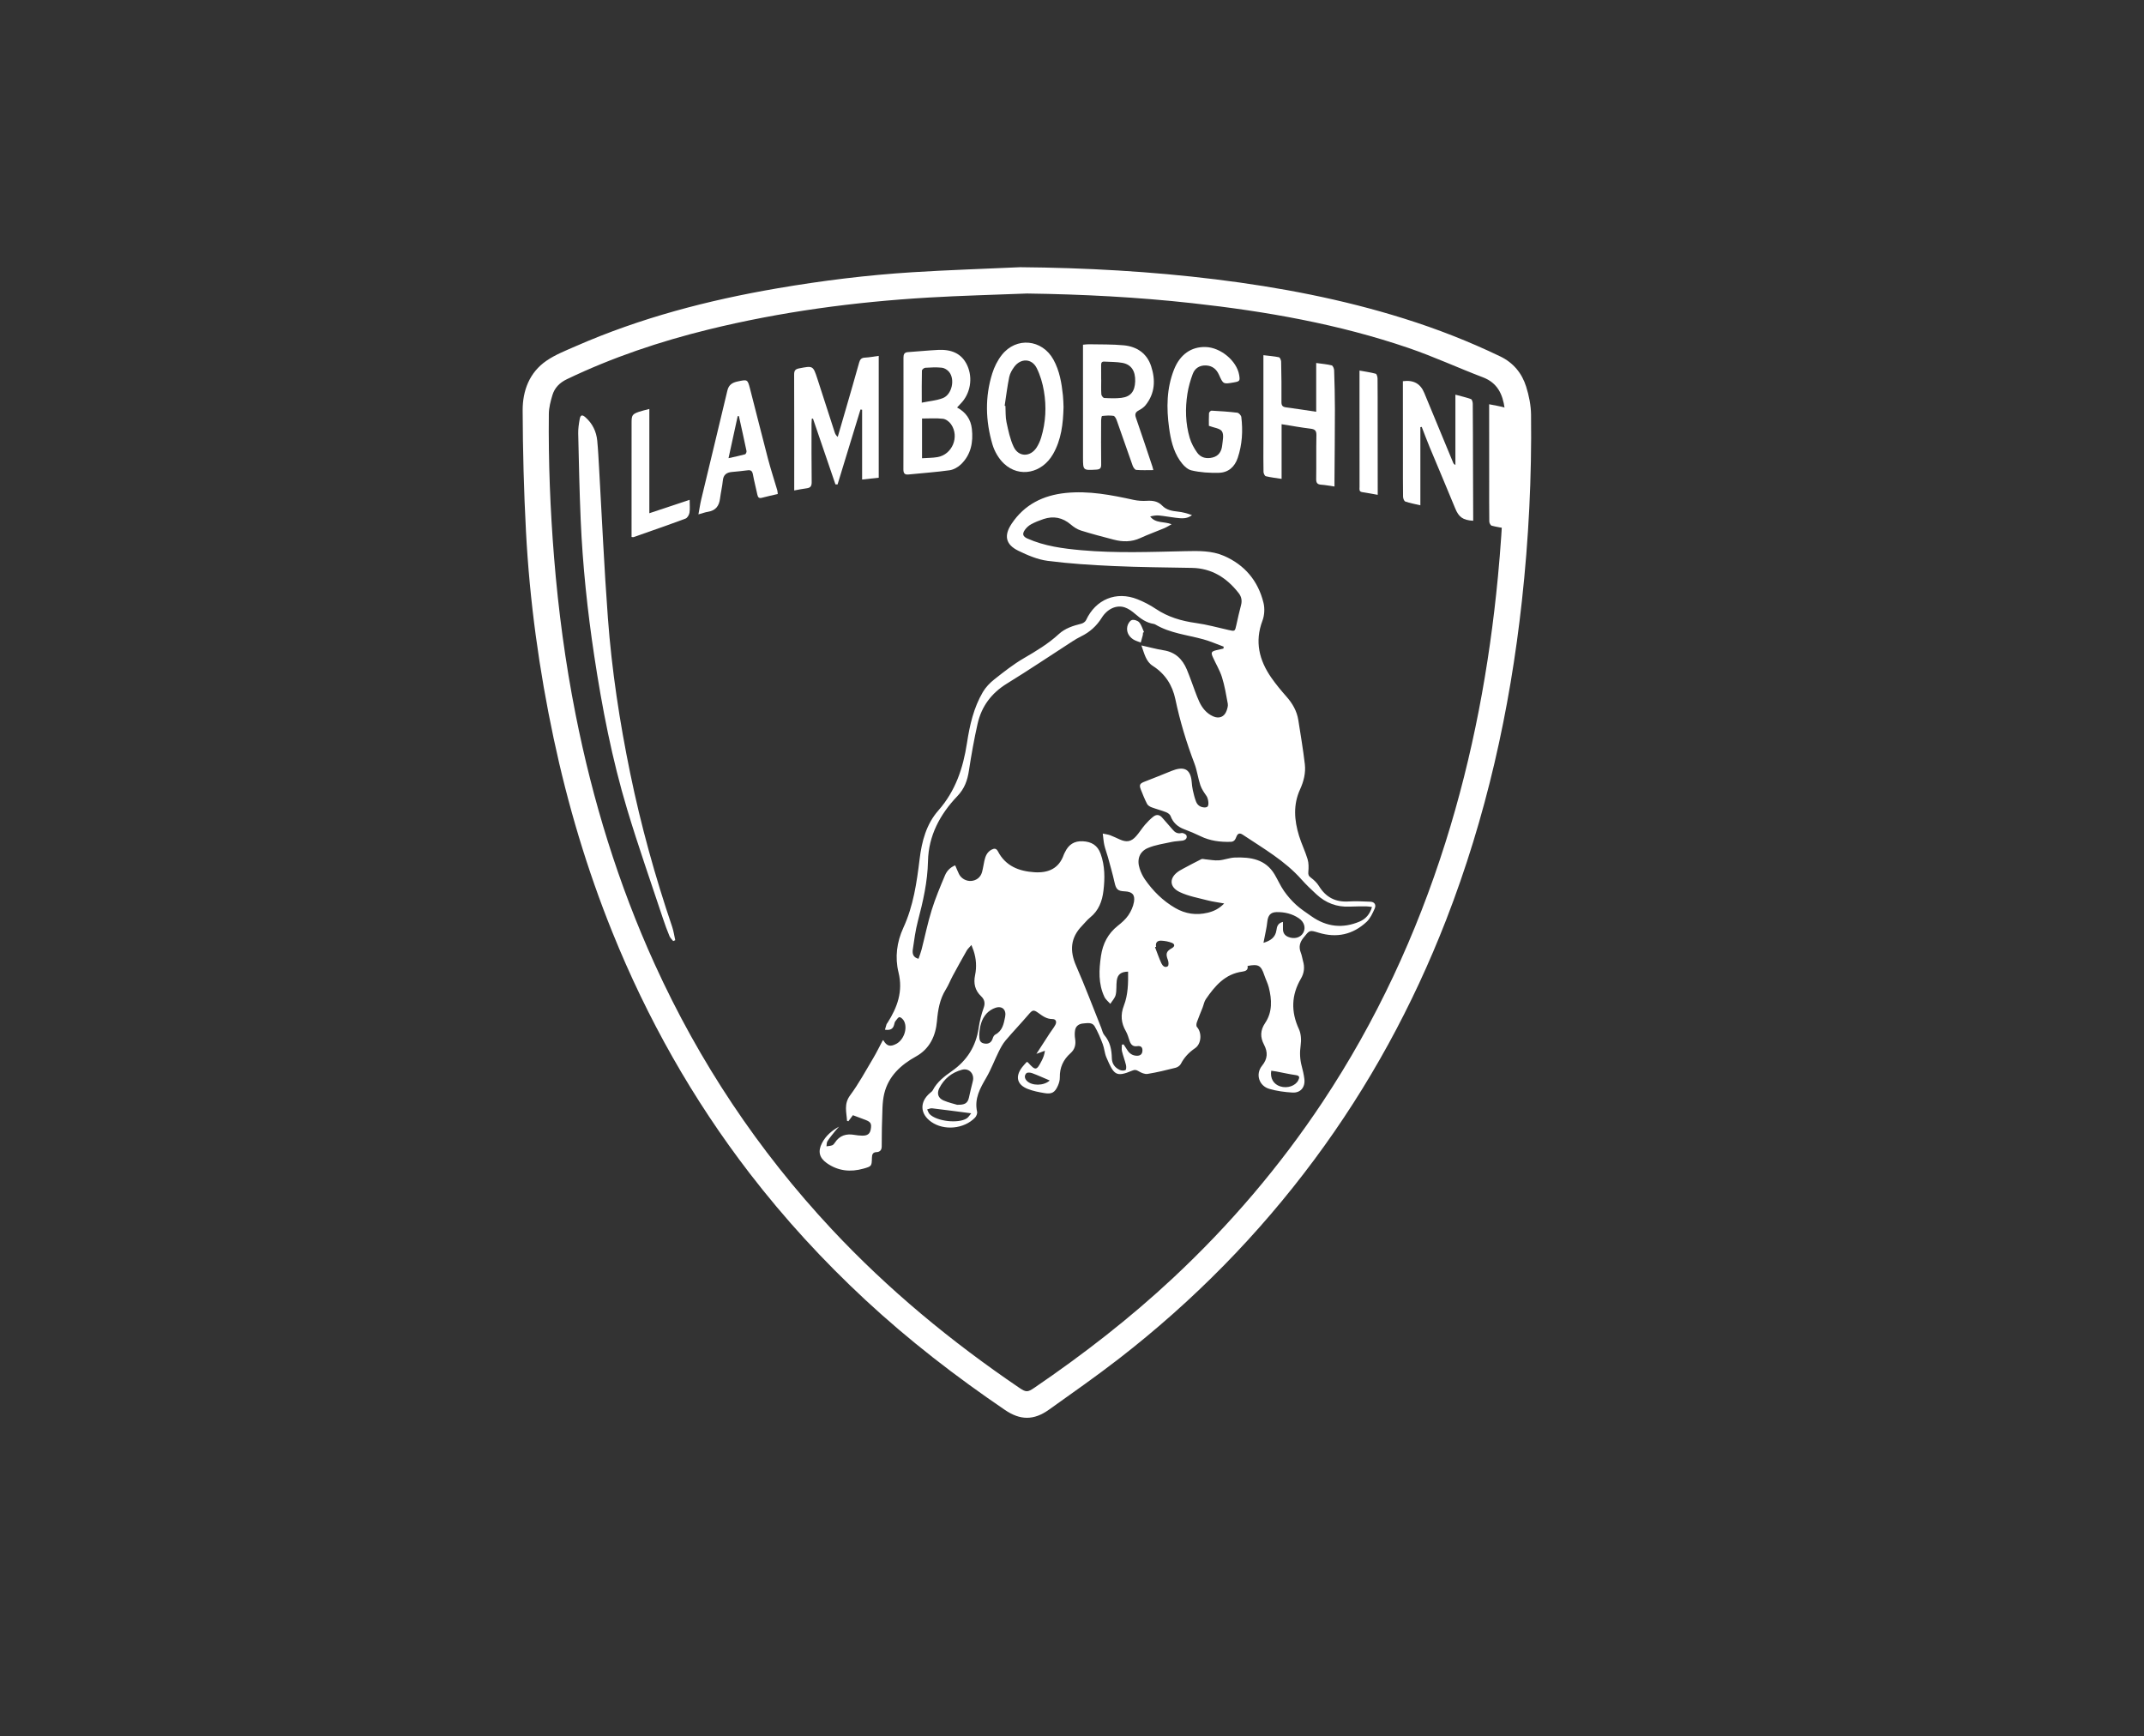 <svg width="205" height="166" viewBox="0 0 205 166" fill="none" xmlns="http://www.w3.org/2000/svg">
<rect x="0" y="0" width="205" height="166" fill="#333333" stroke="none"/>
<path d="M97.527 25.546C103.787 25.599 110.022 25.943 116.231 26.707C122.34 27.459 128.369 28.61 134.25 30.456C137.401 31.444 140.47 32.641 143.447 34.075C144.704 34.681 145.522 35.681 145.926 36.97C146.196 37.83 146.382 38.755 146.392 39.653C146.463 45.602 146.166 51.538 145.517 57.452C144.37 67.927 142.091 78.135 138.264 87.973C135.08 96.156 130.915 103.803 125.677 110.856C120.334 118.053 114.096 124.382 107.018 129.873C104.827 131.573 102.549 133.163 100.291 134.775C98.84 135.81 97.546 135.788 96.091 134.798C91.398 131.607 86.915 128.149 82.752 124.285C78.728 120.549 75.025 116.522 71.675 112.169C66.227 105.088 61.88 97.379 58.541 89.097C56.123 83.1 54.284 76.926 52.94 70.605C51.551 64.07 50.641 57.466 50.291 50.797C50.088 46.953 49.99 43.1 49.974 39.251C49.966 37.361 50.613 35.608 52.257 34.484C53.11 33.9 54.105 33.512 55.062 33.093C61.233 30.388 67.697 28.7 74.32 27.566C78.605 26.831 82.916 26.296 87.253 26.026C90.674 25.812 94.102 25.703 97.528 25.547L97.527 25.546ZM98.214 28.06C95.064 28.186 91.911 28.262 88.764 28.448C81.673 28.868 74.653 29.805 67.746 31.501C63.078 32.647 58.544 34.173 54.203 36.254C53.511 36.586 53.029 37.073 52.817 37.784C52.644 38.362 52.484 38.971 52.478 39.567C52.429 44.147 52.609 48.72 52.977 53.287C53.383 58.333 54.054 63.342 55.037 68.308C56.667 76.546 59.119 84.528 62.602 92.182C66.864 101.548 72.496 109.996 79.522 117.515C84.906 123.277 90.947 128.259 97.462 132.681C98.105 133.116 98.257 133.115 98.907 132.672C103.572 129.491 108.026 126.043 112.157 122.185C117.576 117.123 122.363 111.525 126.466 105.347C131.58 97.644 135.431 89.342 138.21 80.534C140.826 72.243 142.406 63.745 143.229 55.101C143.718 49.962 143.927 44.806 143.893 39.643C143.892 39.44 143.894 39.234 143.867 39.034C143.681 37.696 143.188 36.605 141.792 36.074C139.418 35.171 137.105 34.099 134.704 33.277C127.992 30.98 121.042 29.764 114.011 28.986C108.763 28.405 103.497 28.134 98.213 28.061L98.214 28.06Z" fill="white"/>
<path d="M98.176 101.523C98.261 101.56 98.279 101.561 98.289 101.572C99.019 102.381 99.108 102.371 99.611 101.391C99.749 101.123 99.859 100.839 99.912 100.455C99.662 100.546 99.411 100.638 99.096 100.753C99.541 100.065 99.956 99.421 100.374 98.781C100.549 98.513 100.758 98.263 100.907 97.981C101.057 97.698 100.978 97.425 100.625 97.426C100.071 97.427 99.682 97.13 99.272 96.833C98.814 96.502 98.714 96.559 98.336 97.002C97.624 97.838 96.861 98.63 96.153 99.467C95.883 99.785 95.679 100.169 95.492 100.545C95.087 101.363 94.769 102.229 94.312 103.014C93.717 104.037 93.147 105.029 93.425 106.284C93.463 106.454 93.354 106.72 93.224 106.854C92.168 107.942 90.259 108.113 89.041 107.254C87.96 106.491 87.915 105.344 88.929 104.491C89.022 104.413 89.132 104.336 89.186 104.233C89.603 103.427 90.302 102.899 91.016 102.399C92.46 101.389 93.314 100.035 93.574 98.284C93.671 97.622 93.837 96.96 94.062 96.331C94.224 95.876 94.108 95.525 93.817 95.252C93.211 94.683 93.074 93.997 93.231 93.239C93.398 92.436 93.344 91.66 93.09 90.891C93.039 90.736 92.974 90.585 92.884 90.347C92.698 90.565 92.536 90.703 92.436 90.877C91.981 91.673 91.537 92.476 91.102 93.283C90.869 93.714 90.695 94.178 90.436 94.591C89.85 95.528 89.683 96.542 89.587 97.634C89.465 99.021 88.9 100.273 87.584 101.001C86.123 101.81 84.948 102.893 84.547 104.557C84.34 105.418 84.378 106.341 84.339 107.237C84.305 108.03 84.321 108.825 84.306 109.619C84.3 109.937 84.143 110.136 83.805 110.148C83.438 110.161 83.377 110.385 83.369 110.701C83.35 111.49 83.342 111.504 82.561 111.725C81.319 112.078 80.133 111.957 79.058 111.2C78.33 110.687 78.188 110.072 78.596 109.28C78.956 108.584 79.532 108.092 80.229 107.711C80.098 107.858 79.96 107.999 79.837 108.153C79.59 108.463 79.333 108.769 79.118 109.101C79.034 109.231 79.052 109.427 79.024 109.594C79.207 109.564 79.399 109.557 79.57 109.494C79.674 109.455 79.765 109.342 79.829 109.242C80.279 108.548 80.921 108.361 81.701 108.5C81.942 108.543 82.188 108.566 82.431 108.572C82.944 108.584 83.18 108.403 83.257 107.968C83.353 107.429 83.263 107.263 82.751 107.066C82.355 106.912 81.955 106.767 81.552 106.617C81.398 106.824 81.258 107.01 81.117 107.197C81.075 107.184 81.032 107.17 80.99 107.158C80.944 106.336 80.667 105.553 81.285 104.718C82.108 103.606 82.772 102.375 83.483 101.184C83.816 100.625 84.099 100.037 84.408 99.456C84.415 99.456 84.46 99.448 84.467 99.461C84.791 100.017 85.12 100.106 85.709 99.791C86.408 99.416 86.794 98.342 86.451 97.639C86.368 97.467 86.178 97.27 86.011 97.244C85.9 97.226 85.729 97.476 85.614 97.629C85.544 97.722 85.52 97.854 85.49 97.972C85.382 98.396 85.099 98.515 84.615 98.444C84.669 98.257 84.711 98.093 84.764 97.933C84.783 97.877 84.829 97.831 84.863 97.779C85.801 96.303 86.36 94.781 85.912 92.965C85.556 91.525 85.747 90.062 86.373 88.701C87.336 86.609 87.657 84.372 87.931 82.123C88.139 80.42 88.574 78.788 89.722 77.484C91.358 75.625 92.09 73.436 92.457 71.042C92.716 69.351 93.093 67.664 93.976 66.163C94.247 65.704 94.645 65.288 95.066 64.956C95.975 64.238 96.893 63.51 97.89 62.931C99.072 62.243 100.23 61.55 101.24 60.619C101.839 60.068 102.603 59.823 103.384 59.63C103.559 59.587 103.773 59.443 103.844 59.288C104.761 57.305 106.727 56.481 108.76 57.292C109.367 57.534 109.961 57.84 110.503 58.204C111.677 58.992 112.967 59.371 114.355 59.563C115.395 59.708 116.418 59.99 117.446 60.224C118.085 60.369 118.076 60.378 118.218 59.736C118.355 59.11 118.494 58.483 118.66 57.864C118.776 57.429 118.709 57.05 118.435 56.699C117.294 55.239 115.866 54.325 113.954 54.292C111.462 54.247 108.967 54.227 106.478 54.116C104.372 54.021 102.26 53.889 100.172 53.619C99.211 53.495 98.257 53.086 97.373 52.656C96.142 52.057 95.974 51.195 96.734 50.062C97.964 48.226 99.744 47.352 101.896 47.129C104.108 46.902 106.251 47.32 108.393 47.789C108.803 47.878 109.239 47.904 109.658 47.879C110.221 47.846 110.712 47.916 111.128 48.343C111.535 48.763 112.075 48.856 112.638 48.914C113.091 48.96 113.536 49.087 113.974 49.249C113.475 49.641 112.941 49.559 112.416 49.5C111.885 49.44 111.359 49.334 110.827 49.283C110.55 49.256 110.265 49.304 109.975 49.377C110.498 50.061 111.299 49.83 112.024 50.12C111.787 50.249 111.559 50.398 111.311 50.502C110.555 50.821 109.779 51.095 109.035 51.438C108.194 51.827 107.345 51.817 106.482 51.591C105.435 51.317 104.385 51.044 103.353 50.72C103.002 50.611 102.665 50.387 102.382 50.145C101.599 49.478 100.736 49.303 99.773 49.624C99.369 49.76 98.966 49.919 98.593 50.122C98.36 50.248 98.141 50.447 97.99 50.665C97.72 51.054 97.805 51.294 98.235 51.485C99.882 52.215 101.64 52.446 103.411 52.604C106.726 52.9 110.046 52.764 113.365 52.693C114.607 52.666 115.865 52.638 117.027 53.142C119.017 54.007 120.295 55.534 120.81 57.634C120.941 58.166 120.904 58.825 120.711 59.337C119.953 61.344 120.397 63.126 121.566 64.801C122.003 65.426 122.493 66.018 122.999 66.59C123.582 67.249 124.004 67.977 124.141 68.85C124.36 70.251 124.599 71.651 124.763 73.06C124.86 73.891 124.656 74.707 124.306 75.469C123.635 76.935 123.753 78.422 124.207 79.903C124.439 80.661 124.797 81.382 125.026 82.142C125.139 82.517 125.133 82.946 125.097 83.343C125.073 83.61 125.115 83.739 125.335 83.903C125.632 84.125 125.922 84.399 126.114 84.713C126.774 85.787 127.699 86.266 128.959 86.183C129.641 86.139 130.331 86.182 131.016 86.206C131.45 86.221 131.596 86.522 131.441 86.866C131.239 87.315 131.019 87.806 130.669 88.131C129.356 89.355 127.807 89.698 126.075 89.167C125.196 88.897 125.217 88.924 124.634 89.648C124.269 90.101 124.163 90.541 124.379 91.082C124.481 91.335 124.512 91.616 124.589 91.879C124.763 92.469 124.701 93.028 124.39 93.559C123.468 95.133 123.427 96.722 124.196 98.385C124.406 98.838 124.434 99.437 124.362 99.942C124.264 100.629 124.289 101.275 124.467 101.935C124.574 102.332 124.667 102.738 124.717 103.147C124.815 103.939 124.359 104.499 123.572 104.453C122.831 104.409 122.076 104.307 121.365 104.1C120.374 103.811 120.023 102.687 120.671 101.888C121.215 101.218 121.239 100.594 120.855 99.862C120.492 99.169 120.488 98.513 120.968 97.8C121.671 96.759 121.617 95.568 121.315 94.394C121.213 93.997 121.019 93.624 120.888 93.234C120.573 92.289 120.329 92.145 119.286 92.348C119.365 92.727 119.11 92.847 118.806 92.888C117.138 93.106 116.169 94.257 115.297 95.525C115.138 95.756 115.092 96.062 114.987 96.331C114.805 96.796 114.606 97.256 114.44 97.727C114.391 97.865 114.367 98.096 114.445 98.181C114.935 98.719 114.886 99.788 114.27 100.209C113.685 100.609 113.228 101.088 112.903 101.718C112.818 101.883 112.595 102.034 112.408 102.081C111.519 102.305 110.627 102.526 109.724 102.67C109.45 102.714 109.108 102.557 108.851 102.403C108.639 102.277 108.5 102.256 108.274 102.35C106.697 103.016 106.504 102.76 105.787 101.088C105.615 100.685 105.593 100.22 105.436 99.809C105.215 99.228 104.974 98.647 104.662 98.114C104.427 97.714 103.958 97.815 103.569 97.847C103.193 97.879 102.878 98.068 102.801 98.46C102.747 98.737 102.753 99.038 102.798 99.317C102.885 99.859 102.778 100.317 102.359 100.689C101.667 101.303 101.317 102.06 101.336 103C101.341 103.264 101.262 103.549 101.153 103.795C100.864 104.448 100.57 104.62 99.873 104.505C99.333 104.416 98.783 104.308 98.277 104.111C97.24 103.706 97.05 102.925 97.726 102.036C97.862 101.857 98.023 101.695 98.174 101.524L98.176 101.523ZM107.863 92.892C107.187 92.906 106.861 93.15 106.78 93.747C106.718 94.2 106.782 94.676 106.677 95.115C106.603 95.424 106.342 95.688 106.164 95.972C105.973 95.752 105.719 95.561 105.599 95.306C105.007 94.049 105.074 92.727 105.271 91.392C105.444 90.217 105.942 89.251 106.883 88.505C107.252 88.213 107.624 87.889 107.886 87.505C108.143 87.128 108.35 86.671 108.426 86.223C108.543 85.528 108.244 85.246 107.541 85.216C106.868 85.187 106.714 85.018 106.568 84.366C106.386 83.55 106.153 82.745 105.933 81.939C105.829 81.556 105.679 81.184 105.592 80.798C105.515 80.465 105.497 80.119 105.441 79.692C105.747 79.759 105.958 79.78 106.15 79.852C106.464 79.97 106.765 80.122 107.073 80.257C107.729 80.548 108.158 80.476 108.636 79.938C108.94 79.596 109.18 79.199 109.478 78.851C109.714 78.575 109.977 78.314 110.259 78.086C110.564 77.839 110.869 77.864 111.138 78.186C111.452 78.561 111.792 78.914 112.103 79.291C112.334 79.573 112.572 79.732 112.969 79.642C113.111 79.609 113.405 79.754 113.447 79.878C113.542 80.161 113.327 80.329 113.05 80.369C112.718 80.417 112.376 80.419 112.049 80.49C111.279 80.659 110.476 80.767 109.76 81.071C108.938 81.419 108.689 82.176 108.967 83.033C109.083 83.392 109.249 83.751 109.463 84.06C110.237 85.179 111.187 86.122 112.373 86.81C113.347 87.375 114.382 87.522 115.472 87.261C116.033 87.127 116.549 86.895 117.051 86.374C116.447 86.264 115.95 86.205 115.47 86.08C114.573 85.845 113.635 85.681 112.808 85.289C111.753 84.787 111.783 83.871 112.767 83.25C112.883 83.177 113.005 83.111 113.126 83.047C113.707 82.739 114.284 82.426 114.872 82.136C114.97 82.088 115.121 82.142 115.246 82.153C115.678 82.19 116.113 82.284 116.54 82.252C117.054 82.215 117.558 82.002 118.071 81.984C119.573 81.931 120.996 82.136 121.867 83.59C122.181 84.114 122.424 84.686 122.772 85.184C123.108 85.664 123.503 86.116 123.935 86.51C124.385 86.919 124.903 87.254 125.403 87.606C126.843 88.619 128.39 88.792 130.006 88.102C130.586 87.855 130.986 87.397 131.182 86.712C130.981 86.688 130.82 86.653 130.66 86.653C130.124 86.653 129.588 86.65 129.054 86.676C127.825 86.734 126.767 86.332 125.873 85.503C125.38 85.046 124.888 84.582 124.442 84.08C122.854 82.287 120.797 81.117 118.842 79.811C118.547 79.614 118.355 79.648 118.216 80.001C118.124 80.234 118.027 80.471 117.682 80.481C116.673 80.512 115.702 80.391 114.782 79.942C114.276 79.694 113.754 79.477 113.227 79.279C112.603 79.043 112.16 78.656 111.925 78.015C111.868 77.858 111.662 77.714 111.492 77.647C111.037 77.469 110.56 77.352 110.104 77.179C109.942 77.118 109.752 77 109.678 76.855C109.452 76.413 109.264 75.951 109.083 75.488C108.9 75.024 108.99 74.9 109.471 74.717C110.324 74.392 111.169 74.045 112.016 73.703C113.071 73.278 113.823 73.39 113.943 74.731C113.967 75.005 113.993 75.281 114.053 75.549C114.137 75.92 114.226 76.295 114.365 76.647C114.505 77.001 114.806 77.19 115.194 77.195C115.288 77.196 115.417 77.165 115.471 77.098C115.626 76.91 115.509 76.314 115.365 76.107C115.138 75.78 114.897 75.439 114.772 75.067C114.545 74.388 114.46 73.658 114.205 72.991C113.44 70.986 112.824 68.942 112.382 66.843C112.099 65.5 111.408 64.419 110.23 63.666C109.558 63.235 109.424 62.496 109.136 61.705C109.925 61.88 110.585 62.063 111.258 62.169C112.375 62.344 113.058 63.009 113.478 64.004C113.633 64.37 113.768 64.744 113.909 65.115C114.159 65.772 114.374 66.444 114.667 67.082C114.945 67.686 115.361 68.203 115.995 68.486C116.574 68.744 117.074 68.536 117.283 67.942C117.357 67.73 117.434 67.483 117.395 67.272C117.24 66.422 117.097 65.562 116.839 64.74C116.629 64.075 116.252 63.464 115.966 62.822C115.767 62.378 115.826 62.281 116.306 62.159C116.53 62.103 116.755 62.056 116.98 62.006C116.989 61.946 116.997 61.885 117.005 61.824C116.354 61.586 115.717 61.301 115.05 61.119C113.508 60.695 111.886 60.544 110.472 59.706C110.42 59.675 110.358 59.654 110.299 59.645C109.605 59.534 109.067 59.152 108.55 58.701C108.257 58.445 107.917 58.198 107.556 58.073C106.77 57.8 105.886 58.195 105.344 59.06C104.847 59.853 104.196 60.438 103.361 60.844C103.073 60.984 102.796 61.15 102.527 61.324C100.447 62.667 98.394 64.052 96.285 65.348C94.799 66.261 93.85 67.528 93.473 69.197C93.14 70.672 92.876 72.164 92.647 73.658C92.503 74.6 92.237 75.385 91.531 76.122C89.885 77.842 88.779 79.894 88.73 82.338C88.689 84.305 88.257 86.182 87.763 88.063C87.531 88.947 87.412 89.862 87.279 90.768C87.222 91.155 87.292 91.534 87.825 91.663C87.927 91.36 88.041 91.077 88.116 90.785C88.439 89.527 88.697 88.249 89.082 87.01C89.434 85.877 89.897 84.776 90.359 83.68C90.533 83.269 90.849 82.924 91.331 82.731C91.463 83.035 91.568 83.303 91.695 83.561C91.906 83.992 92.391 84.257 92.864 84.221C93.362 84.181 93.76 83.875 93.896 83.381C93.994 83.028 94.041 82.662 94.12 82.304C94.217 81.859 94.379 81.453 94.816 81.226C95.068 81.095 95.265 81.098 95.419 81.394C96.151 82.802 97.429 83.293 98.904 83.389C100.215 83.474 101.257 83.051 101.72 81.694C101.749 81.608 101.802 81.53 101.841 81.448C102.181 80.74 102.723 80.388 103.526 80.428C104.358 80.468 104.944 80.807 105.237 81.625C105.652 82.782 105.651 83.964 105.507 85.158C105.387 86.16 105.056 87.053 104.232 87.715C103.948 87.942 103.722 88.242 103.465 88.504C102.351 89.645 102.262 90.898 102.895 92.338C103.754 94.295 104.505 96.3 105.302 98.284C105.393 98.511 105.436 98.781 105.588 98.955C106.148 99.599 106.293 100.357 106.31 101.171C106.321 101.694 106.599 102.075 107.063 102.288C107.222 102.361 107.465 102.377 107.612 102.303C107.693 102.263 107.699 101.972 107.66 101.813C107.552 101.368 107.384 100.938 107.277 100.494C107.23 100.297 107.269 100.08 107.269 99.872C107.325 99.865 107.38 99.856 107.436 99.848C107.549 100.022 107.668 100.193 107.774 100.369C107.988 100.725 108.294 100.928 108.711 100.934C109.036 100.938 109.229 100.773 109.236 100.432C109.244 100.083 109.046 99.97 108.732 100.018C108.338 100.078 108.134 99.877 108.013 99.534C107.901 99.217 107.82 98.88 107.653 98.594C107.192 97.798 107.122 97.015 107.461 96.139C107.862 95.101 107.88 93.993 107.863 92.889V92.892ZM91.513 105.62C92.275 105.642 92.52 105.456 92.642 104.95C92.767 104.431 92.869 103.906 93.011 103.393C93.204 102.695 92.684 102.084 91.984 102.271C91.01 102.53 90.267 103.128 89.811 104.034C89.556 104.545 89.702 104.988 90.225 105.211C90.711 105.418 91.236 105.535 91.513 105.62V105.62ZM122.671 88.136C122.671 88.404 122.671 88.612 122.671 88.82C122.672 89.177 122.828 89.426 123.164 89.569C123.739 89.812 124.346 89.654 124.61 89.179C124.87 88.711 124.718 88.148 124.189 87.788C123.552 87.356 122.82 87.186 122.061 87.201C121.464 87.213 121.234 87.533 121.171 88.144C121.116 88.684 120.984 89.216 120.885 89.751C120.864 89.861 120.841 89.971 120.809 90.138C121.483 89.934 121.944 89.626 122.047 88.938C122.096 88.609 122.15 88.268 122.67 88.136H122.671ZM93.631 98.904C93.647 99.261 93.604 99.654 94.067 99.755C94.502 99.849 94.805 99.687 94.934 99.232C94.969 99.109 95.062 98.963 95.171 98.906C95.857 98.546 95.97 97.886 96.106 97.222C96.243 96.548 95.834 96.13 95.176 96.351C94.871 96.453 94.564 96.649 94.345 96.883C93.822 97.444 93.679 98.166 93.631 98.904ZM92.862 106.435C91.521 106.262 90.318 106.1 89.113 105.958C88.966 105.941 88.806 106.027 88.651 106.066C88.731 106.219 88.779 106.404 88.894 106.52C89.573 107.206 91.627 107.44 92.436 106.921C92.603 106.813 92.71 106.612 92.862 106.435ZM121.551 102.367C121.43 103.092 121.774 103.662 122.414 103.864C123.091 104.079 123.869 103.815 124.134 103.281C124.263 103.02 124.292 102.84 123.9 102.785C123.272 102.697 122.651 102.552 122.027 102.435C121.869 102.405 121.708 102.388 121.551 102.366V102.367ZM110.544 90.518C110.508 90.528 110.472 90.537 110.436 90.547C110.636 91.064 110.815 91.593 111.048 92.097C111.154 92.327 111.385 92.567 111.661 92.371C111.758 92.302 111.74 91.964 111.672 91.788C111.444 91.196 111.5 90.954 112.053 90.647C112.362 90.475 112.324 90.254 112.069 90.147C111.747 90.014 111.381 89.949 111.031 89.932C110.679 89.915 110.45 90.102 110.544 90.518ZM100.371 103.299C99.766 103.043 99.231 102.798 98.682 102.595C98.517 102.534 98.231 102.512 98.137 102.606C97.922 102.823 97.959 103.108 98.188 103.339C98.658 103.814 99.781 103.833 100.372 103.299H100.371Z" fill="white"/>
<path d="M64.368 89.971C64.248 89.815 64.088 89.676 64.016 89.501C63.794 88.965 63.59 88.419 63.408 87.869C62.249 84.371 61.023 80.895 59.963 77.367C58.522 72.571 57.569 67.661 56.82 62.711C56.168 58.398 55.712 54.063 55.523 49.704C55.404 46.954 55.349 44.2 55.286 41.447C55.276 40.993 55.345 40.531 55.426 40.082C55.501 39.665 55.66 39.614 55.977 39.894C56.647 40.487 57.02 41.249 57.106 42.134C57.19 43.001 57.231 43.874 57.282 44.745C57.558 49.525 57.768 54.31 58.124 59.084C58.495 64.075 59.248 69.02 60.257 73.924C61.281 78.904 62.635 83.793 64.269 88.605C64.409 89.018 64.468 89.459 64.564 89.887C64.498 89.915 64.433 89.944 64.368 89.972V89.971Z" fill="white"/>
<path d="M84.021 45.671C83.511 45.727 83.013 45.781 82.431 45.844V39.173C82.38 39.165 82.328 39.157 82.276 39.149C81.545 41.538 80.815 43.926 80.084 46.315C80.016 46.311 79.948 46.307 79.88 46.304C79.165 44.209 78.449 42.115 77.733 40.021C77.696 40.025 77.657 40.028 77.619 40.032C77.611 40.185 77.595 40.339 77.595 40.494C77.595 42.36 77.584 44.226 77.609 46.092C77.614 46.481 77.489 46.639 77.12 46.685C76.747 46.73 76.378 46.811 75.94 46.888C75.94 46.661 75.94 46.498 75.94 46.334C75.94 42.831 75.947 39.328 75.932 35.826C75.93 35.452 76.021 35.292 76.407 35.218C77.736 34.961 77.739 34.943 78.16 36.229C78.716 37.929 79.259 39.632 79.811 41.333C79.861 41.485 79.934 41.63 80.1 41.77C80.358 40.885 80.617 40.001 80.873 39.115C81.302 37.632 81.735 36.15 82.148 34.664C82.234 34.356 82.365 34.205 82.703 34.19C83.124 34.17 83.543 34.086 84.02 34.022V45.673L84.021 45.671Z" fill="white"/>
<path d="M140.859 49.786C139.857 49.73 139.474 49.419 139.14 48.6C138.343 46.648 137.511 44.709 136.702 42.761C136.434 42.117 136.193 41.462 135.939 40.812C135.896 40.82 135.852 40.829 135.809 40.837V48.309C135.278 48.184 134.811 48.101 134.369 47.948C134.254 47.908 134.156 47.646 134.154 47.485C134.136 46.292 134.143 45.099 134.142 43.906C134.141 41.581 134.139 39.256 134.138 36.931C134.138 36.766 134.138 36.601 134.138 36.443C135.173 36.306 135.822 36.686 136.183 37.567C137.095 39.786 138.018 42.002 138.937 44.218C138.972 44.301 139.014 44.38 139.159 44.452V37.733C139.724 37.886 140.198 37.989 140.649 38.155C140.75 38.192 140.819 38.45 140.819 38.607C140.836 40.55 140.836 42.492 140.842 44.435C140.847 46.04 140.854 47.646 140.86 49.252C140.86 49.417 140.86 49.583 140.86 49.784L140.859 49.786Z" fill="white"/>
<path d="M91.511 38.958C92.355 39.408 92.825 40.099 92.926 41.002C93.067 42.268 92.846 43.457 91.897 44.38C91.61 44.66 91.186 44.903 90.797 44.958C89.498 45.142 88.185 45.227 86.879 45.361C86.5 45.4 86.379 45.254 86.379 44.876C86.391 41.315 86.387 37.754 86.386 34.193C86.386 33.9 86.454 33.689 86.806 33.665C87.766 33.601 88.724 33.502 89.685 33.453C90.903 33.391 91.939 33.74 92.485 34.936C93.048 36.173 92.774 37.651 91.854 38.59C91.75 38.697 91.65 38.809 91.511 38.958ZM88.162 43.809C88.676 43.774 89.163 43.782 89.635 43.702C91.053 43.462 91.766 41.744 90.931 40.552C90.762 40.312 90.441 40.069 90.166 40.037C89.51 39.962 88.841 40.013 88.161 40.013V43.809H88.162ZM88.135 38.495C88.856 38.348 89.533 38.296 90.142 38.065C91.013 37.736 91.341 36.277 90.748 35.556C90.588 35.361 90.308 35.182 90.066 35.155C89.538 35.097 88.999 35.127 88.466 35.16C88.351 35.167 88.151 35.336 88.15 35.434C88.126 36.407 88.135 37.381 88.135 38.495V38.495Z" fill="white"/>
<path d="M110.28 44.943C109.701 44.943 109.167 44.97 108.639 44.924C108.513 44.913 108.357 44.681 108.301 44.521C107.786 43.083 107.294 41.636 106.781 40.197C106.721 40.028 106.595 39.777 106.468 39.757C106.112 39.702 105.74 39.731 105.378 39.769C105.331 39.775 105.286 40.035 105.285 40.179C105.279 41.586 105.273 42.993 105.29 44.4C105.294 44.748 105.196 44.875 104.833 44.897C103.556 44.971 103.553 44.983 103.553 43.739C103.553 40.329 103.552 36.919 103.551 33.509C103.551 33.343 103.551 33.175 103.551 32.956C103.755 32.94 103.932 32.91 104.109 32.913C105.224 32.937 106.345 32.907 107.452 33.013C108.699 33.133 109.662 33.777 110.066 35.008C110.495 36.317 110.445 37.608 109.531 38.74C109.365 38.947 109.12 39.107 108.882 39.235C108.57 39.404 108.491 39.587 108.612 39.936C109.154 41.495 109.67 43.062 110.195 44.626C110.227 44.724 110.247 44.827 110.278 44.946L110.28 44.943ZM105.288 36.286H105.293C105.293 36.76 105.274 37.233 105.306 37.704C105.315 37.83 105.48 38.044 105.582 38.049C106.128 38.078 106.683 38.102 107.224 38.036C108.115 37.926 108.51 37.416 108.541 36.461C108.573 35.476 108.173 34.847 107.317 34.691C106.752 34.588 106.165 34.607 105.588 34.571C105.339 34.555 105.281 34.694 105.286 34.913C105.294 35.371 105.288 35.829 105.288 36.286Z" fill="white"/>
<path d="M127.599 46.512C127.109 46.443 126.719 46.365 126.326 46.339C125.96 46.314 125.842 46.164 125.848 45.794C125.87 44.402 125.841 43.01 125.869 41.619C125.878 41.193 125.747 41.037 125.325 40.986C124.418 40.876 123.519 40.711 122.541 40.556V45.783C121.987 45.697 121.502 45.643 121.033 45.528C120.928 45.502 120.815 45.261 120.811 45.117C120.791 44.215 120.801 43.313 120.801 42.41C120.801 39.795 120.801 37.18 120.801 34.565C120.801 34.386 120.801 34.206 120.801 33.957C121.336 34.021 121.818 34.057 122.288 34.155C122.386 34.176 122.493 34.429 122.497 34.578C122.523 35.862 122.541 37.147 122.527 38.431C122.523 38.791 122.651 38.905 122.983 38.948C123.92 39.069 124.852 39.218 125.849 39.365V34.704C126.389 34.78 126.871 34.818 127.334 34.932C127.445 34.96 127.559 35.236 127.564 35.401C127.605 36.639 127.638 37.878 127.638 39.116C127.638 41.364 127.613 43.612 127.598 45.86C127.597 46.055 127.598 46.249 127.598 46.512H127.599Z" fill="white"/>
<path d="M101.692 38.898C101.653 40.514 101.479 42.043 100.68 43.426C99.631 45.24 97.478 45.7 96.013 44.34C95.501 43.866 95.093 43.164 94.894 42.49C94.232 40.248 94.166 37.962 94.873 35.71C95.07 35.08 95.383 34.447 95.79 33.932C97.17 32.183 99.642 32.428 100.723 34.378C101.314 35.445 101.508 36.62 101.634 37.811C101.674 38.19 101.675 38.574 101.691 38.899L101.692 38.898ZM96.061 38.793C96.086 38.798 96.11 38.803 96.135 38.808C96.164 39.327 96.129 39.859 96.237 40.36C96.408 41.16 96.577 41.985 96.922 42.717C97.39 43.71 98.515 43.712 99.117 42.782C99.305 42.491 99.451 42.159 99.552 41.827C99.994 40.369 100.068 38.873 99.814 37.382C99.685 36.627 99.462 35.855 99.117 35.175C98.65 34.256 97.599 34.234 96.98 35.069C96.767 35.358 96.568 35.699 96.498 36.044C96.312 36.952 96.202 37.875 96.061 38.792V38.793Z" fill="white"/>
<path d="M115.589 40.71C115.589 40.351 115.575 39.924 115.6 39.5C115.605 39.411 115.76 39.256 115.839 39.26C116.661 39.305 117.485 39.356 118.302 39.456C118.45 39.474 118.67 39.711 118.689 39.867C118.849 41.187 118.776 42.493 118.35 43.766C118.056 44.647 117.442 45.182 116.533 45.202C115.656 45.221 114.754 45.17 113.906 44.966C113.482 44.864 113.071 44.409 112.803 44.013C112.174 43.085 111.932 41.996 111.783 40.9C111.525 39.014 111.54 37.144 112.252 35.338C112.82 33.895 113.894 33.135 115.28 33.176C116.715 33.219 118.244 34.491 118.481 35.836C118.58 36.405 118.542 36.461 117.983 36.559C117.968 36.561 117.953 36.565 117.939 36.567C116.957 36.735 116.961 36.733 116.548 35.819C116.309 35.29 115.914 34.963 115.313 34.939C114.706 34.914 114.251 35.202 114.047 35.746C113.818 36.355 113.637 36.996 113.536 37.638C113.314 39.057 113.349 40.483 113.756 41.867C113.904 42.367 114.169 42.855 114.474 43.281C114.826 43.772 115.378 43.886 115.96 43.735C116.543 43.584 116.801 43.138 116.859 42.586C116.906 42.132 117.043 41.57 116.84 41.242C116.654 40.943 116.065 40.895 115.591 40.711L115.589 40.71Z" fill="white"/>
<path d="M74.366 47.229C73.828 47.355 73.335 47.459 72.849 47.589C72.563 47.665 72.469 47.543 72.415 47.288C72.281 46.645 72.109 46.01 71.992 45.364C71.933 45.04 71.808 44.916 71.477 44.963C70.978 45.032 70.476 45.075 69.975 45.123C69.473 45.17 69.168 45.388 69.115 45.937C69.059 46.513 68.919 47.081 68.847 47.657C68.761 48.36 68.436 48.812 67.7 48.928C67.421 48.971 67.151 49.074 66.781 49.176C66.883 48.63 66.948 48.167 67.057 47.714C67.886 44.254 68.728 40.796 69.55 37.333C69.681 36.78 70.03 36.574 70.537 36.468C71.46 36.273 71.477 36.253 71.71 37.145C72.291 39.377 72.84 41.617 73.427 43.848C73.695 44.866 74.024 45.867 74.321 46.877C74.351 46.976 74.348 47.083 74.366 47.23V47.229ZM70.65 39.784L70.536 39.781C70.25 41.092 69.963 42.402 69.658 43.803C70.246 43.67 70.747 43.569 71.239 43.434C71.312 43.414 71.399 43.217 71.379 43.123C71.147 42.007 70.896 40.896 70.65 39.784Z" fill="white"/>
<path d="M60.387 51.338C60.387 51.143 60.387 50.947 60.387 50.752C60.388 47.294 60.388 43.835 60.389 40.377C60.389 39.712 60.463 39.591 61.082 39.373C61.382 39.269 61.695 39.204 62.087 39.099V49.067C63.402 48.63 64.618 48.226 65.941 47.785C65.941 48.271 65.986 48.657 65.924 49.024C65.89 49.231 65.721 49.516 65.543 49.581C63.896 50.194 62.235 50.768 60.577 51.351C60.539 51.364 60.488 51.346 60.386 51.337L60.387 51.338Z" fill="white"/>
<path d="M131.731 47.307C131.178 47.209 130.715 47.118 130.249 47.049C129.918 47.001 129.994 46.758 129.994 46.558C129.99 43.791 129.991 41.024 129.99 38.256C129.99 37.342 129.99 36.427 129.99 35.427C130.544 35.528 131.05 35.598 131.541 35.73C131.635 35.756 131.713 36.024 131.715 36.182C131.73 37.436 131.724 38.69 131.725 39.944C131.727 42.206 131.729 44.469 131.731 46.732C131.731 46.896 131.731 47.06 131.731 47.307Z" fill="white"/>
<path d="M144.11 50.546C143.553 50.444 143.083 50.38 142.629 50.257C142.522 50.228 142.403 50.002 142.4 49.864C142.382 48.595 142.39 47.326 142.389 46.056C142.389 43.793 142.387 41.53 142.386 39.267C142.386 39.087 142.386 38.907 142.386 38.648C142.954 38.763 143.464 38.843 143.956 38.984C144.047 39.011 144.11 39.286 144.111 39.446C144.125 41.816 144.126 44.187 144.129 46.557C144.131 47.719 144.132 48.882 144.132 50.044C144.132 50.191 144.119 50.338 144.109 50.546H144.11Z" fill="white"/>
<path d="M109.291 60.482C109.282 60.573 109.286 60.667 109.263 60.754C109.206 60.981 109.138 61.204 109.073 61.429C108.825 61.327 108.552 61.263 108.335 61.115C107.915 60.83 107.688 60.401 107.789 59.896C107.836 59.662 108.019 59.349 108.214 59.281C108.41 59.212 108.78 59.33 108.924 59.495C109.146 59.75 109.238 60.117 109.385 60.436C109.353 60.451 109.322 60.466 109.29 60.481L109.291 60.482Z" fill="white"/>
</svg>
